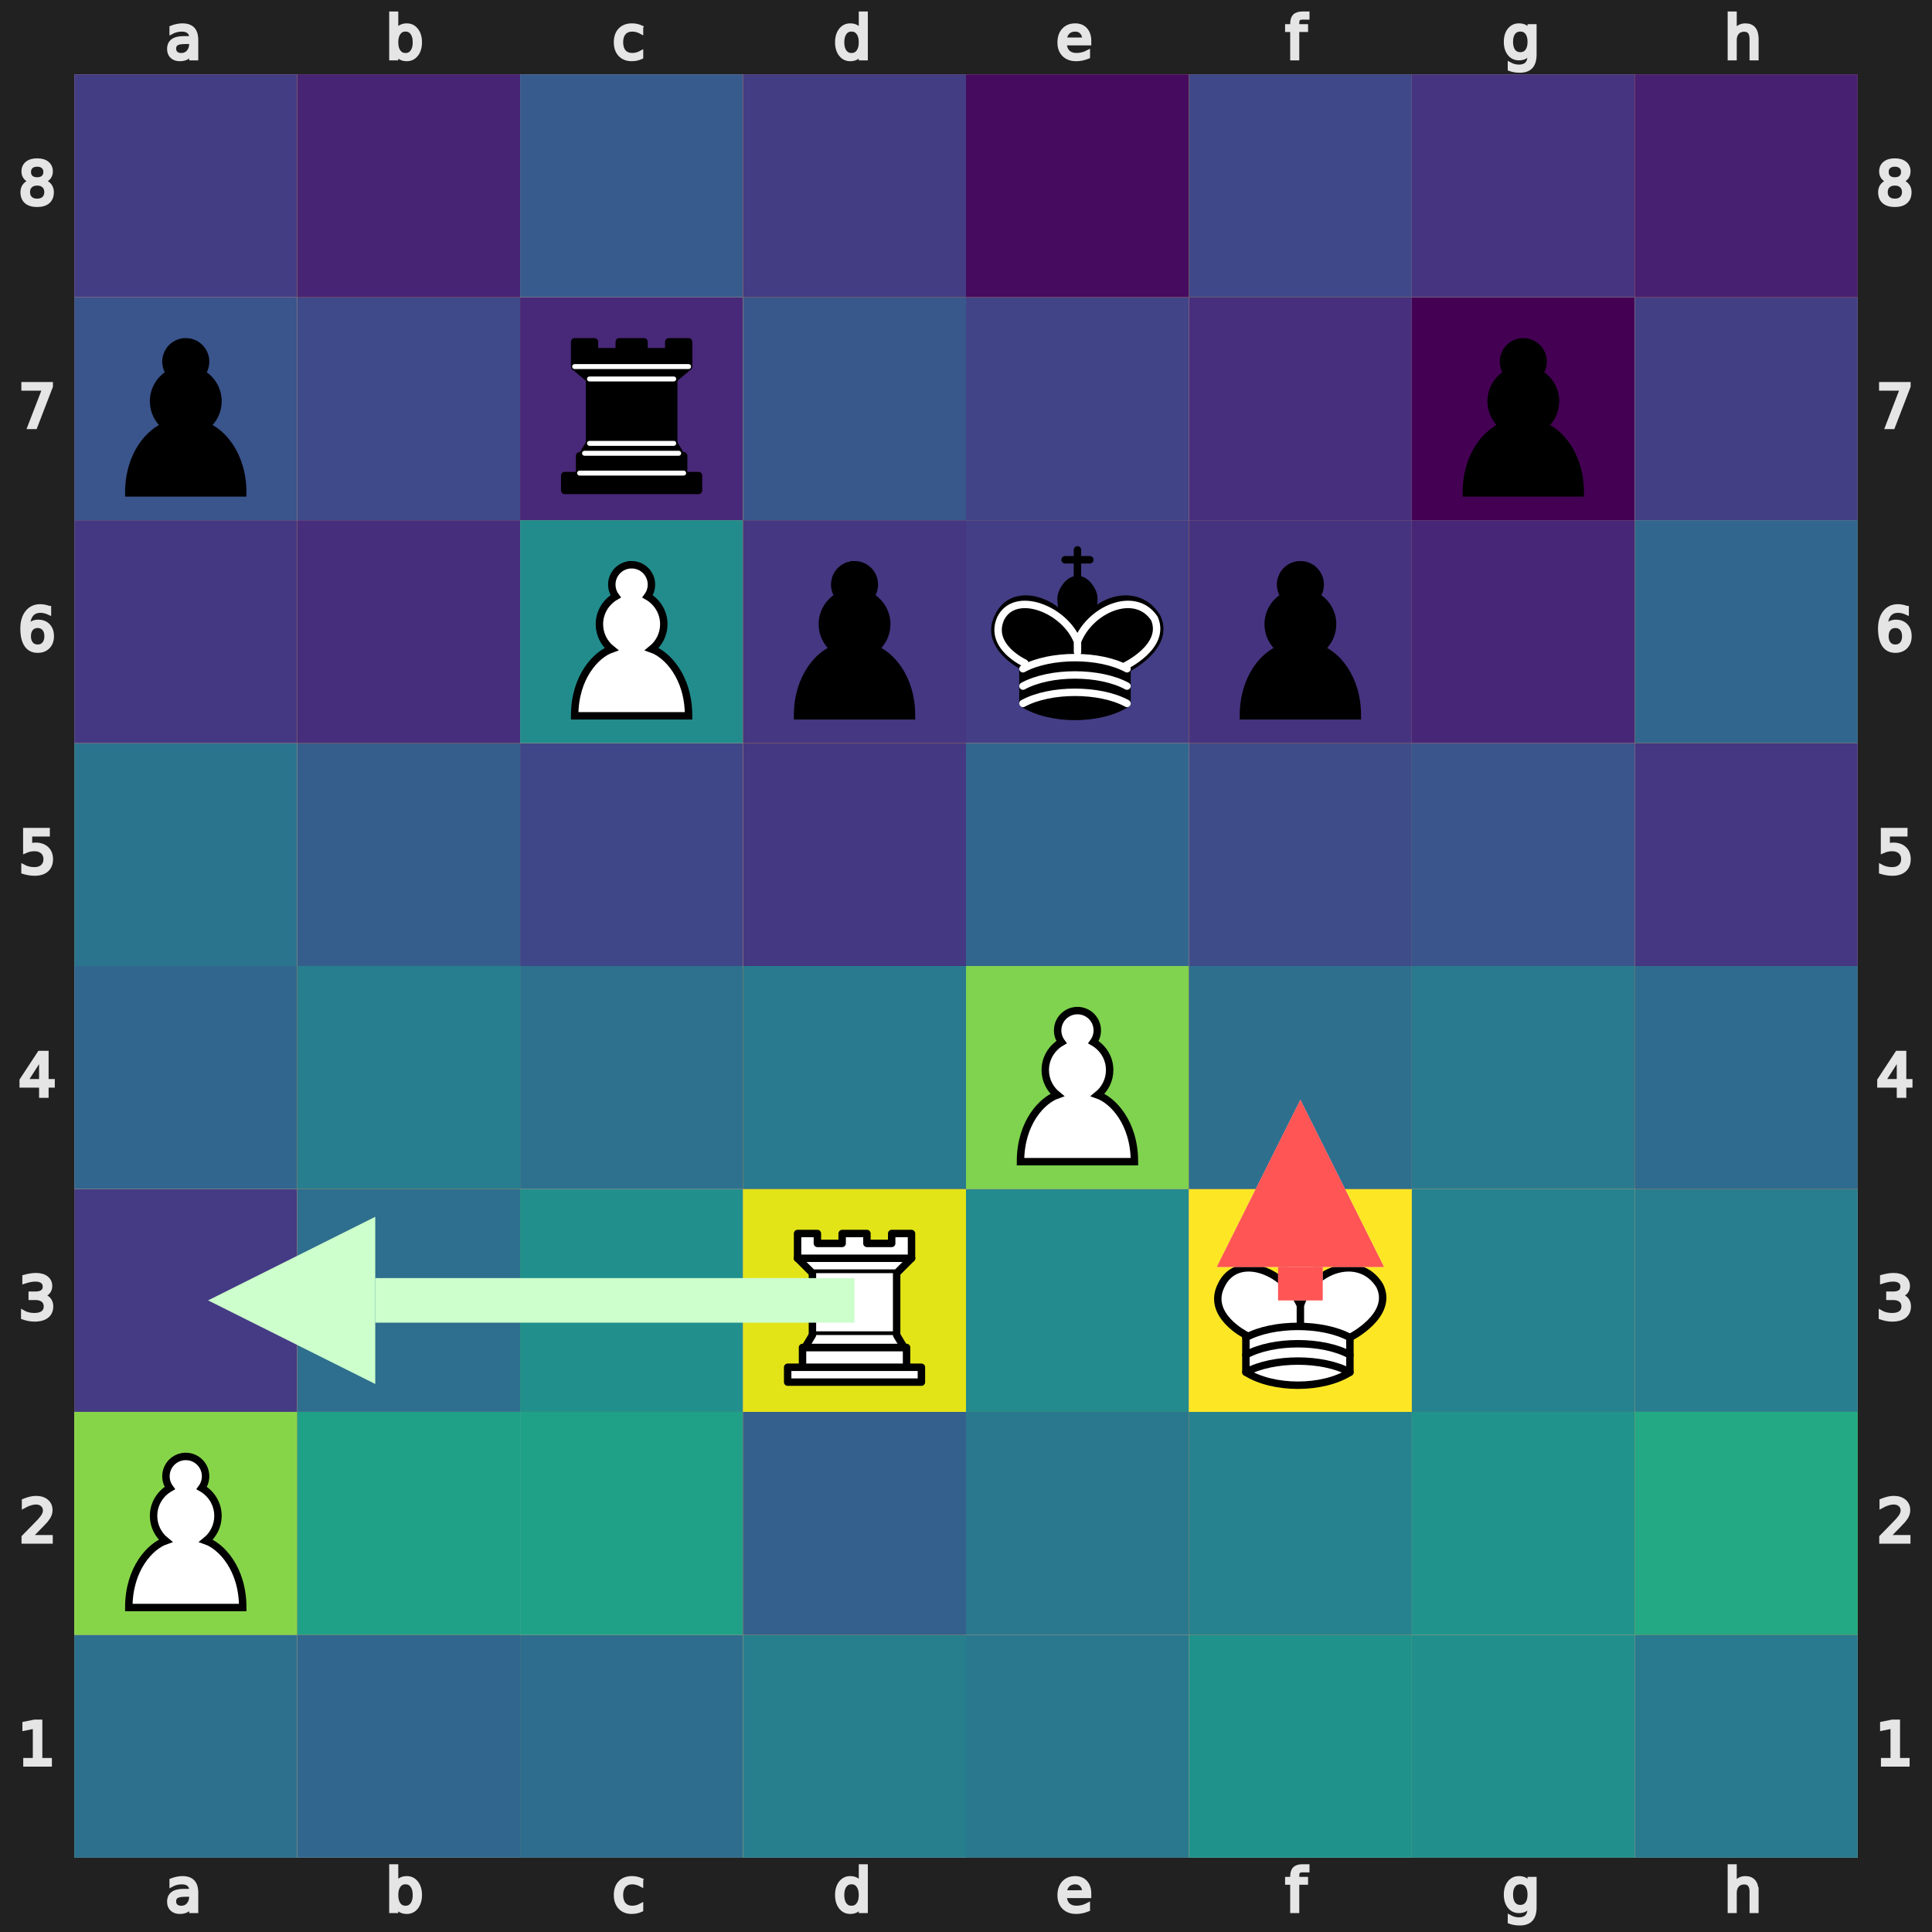 <svg xmlns="http://www.w3.org/2000/svg" xmlns:xlink="http://www.w3.org/1999/xlink" viewBox="0 0 390 390" width="300" height="300"><rect x="0" y="0" width="390" height="390" fill="#333333" stroke="none"/><desc><pre>. . . . . . . .
p . r . . . p .
. . P p k p . .
. . . . . . . .
. . . . P . . .
. . . R . K . .
P . . . . . . .
. . . . . . . .</pre></desc><defs><g id="white-pawn" class="white pawn"><path d="M22.5 9c-2.21 0-4 1.79-4 4 0 .89.29 1.71.78 2.38C17.33 16.5 16 18.59 16 21c0 2.03.94 3.84 2.41 5.03-3 1.06-7.41 5.55-7.41 13.47h23c0-7.92-4.41-12.41-7.41-13.47 1.47-1.19 2.41-3 2.41-5.03 0-2.41-1.33-4.5-3.28-5.62.49-.67.78-1.49.78-2.38 0-2.21-1.79-4-4-4z" fill="#fff" stroke="#000" stroke-width="1.5" stroke-linecap="round"/></g><g id="white-rook" class="white rook" fill="#fff" fill-rule="evenodd" stroke="#000" stroke-width="1.5" stroke-linecap="round" stroke-linejoin="round"><path d="M9 39h27v-3H9v3zM12 36v-4h21v4H12zM11 14V9h4v2h5V9h5v2h5V9h4v5" stroke-linecap="butt"/><path d="M34 14l-3 3H14l-3-3"/><path d="M31 17v12.5H14V17" stroke-linecap="butt" stroke-linejoin="miter"/><path d="M31 29.5l1.5 2.5h-20l1.5-2.5"/><path d="M11 14h23" fill="none" stroke-linejoin="miter"/></g><g id="white-king" class="white king" fill="none" fill-rule="evenodd" stroke="#000" stroke-width="1.5" stroke-linecap="round" stroke-linejoin="round"><path d="M22.5 11.63V6M20 8h5" stroke-linejoin="miter"/><path d="M22.5 25s4.5-7.5 3-10.5c0 0-1-2.5-3-2.5s-3 2.5-3 2.5c-1.5 3 3 10.5 3 10.5" fill="#fff" stroke-linecap="butt" stroke-linejoin="miter"/><path d="M11.5 37c5.5 3.5 15.5 3.5 21 0v-7s9-4.5 6-10.5c-4-6.5-13.5-3.5-16 4V27v-3.5c-3.5-7.5-13-10.5-16-4-3 6 5 10 5 10V37z" fill="#fff"/><path d="M11.5 30c5.5-3 15.5-3 21 0m-21 3.5c5.5-3 15.5-3 21 0m-21 3.5c5.5-3 15.5-3 21 0"/></g><g id="black-pawn" class="black pawn"><path d="M22.5 9c-2.21 0-4 1.79-4 4 0 .89.29 1.71.78 2.38C17.33 16.5 16 18.59 16 21c0 2.03.94 3.84 2.41 5.03-3 1.06-7.41 5.55-7.41 13.47h23c0-7.92-4.41-12.41-7.41-13.47 1.47-1.19 2.41-3 2.41-5.03 0-2.41-1.33-4.5-3.28-5.62.49-.67.78-1.49.78-2.38 0-2.21-1.79-4-4-4z" fill="#000" stroke="#000" stroke-width="1.5" stroke-linecap="round"/></g><g id="black-rook" class="black rook" fill="#000" fill-rule="evenodd" stroke="#000" stroke-width="1.5" stroke-linecap="round" stroke-linejoin="round"><path d="M9 39h27v-3H9v3zM12.5 32l1.5-2.5h17l1.5 2.5h-20zM12 36v-4h21v4H12z" stroke-linecap="butt"/><path d="M14 29.5v-13h17v13H14z" stroke-linecap="butt" stroke-linejoin="miter"/><path d="M14 16.5L11 14h23l-3 2.5H14zM11 14V9h4v2h5V9h5v2h5V9h4v5H11z" stroke-linecap="butt"/><path d="M12 35.5h21M13 31.5h19M14 29.5h17M14 16.5h17M11 14h23" fill="none" stroke="#fff" stroke-width="1" stroke-linejoin="miter"/></g><g id="black-king" class="black king" fill="none" fill-rule="evenodd" stroke="#000" stroke-width="1.5" stroke-linecap="round" stroke-linejoin="round"><path d="M22.5 11.63V6" stroke-linejoin="miter"/><path d="M22.5 25s4.5-7.5 3-10.5c0 0-1-2.5-3-2.5s-3 2.5-3 2.5c-1.5 3 3 10.5 3 10.5" fill="#000" stroke-linecap="butt" stroke-linejoin="miter"/><path d="M11.5 37c5.5 3.5 15.5 3.5 21 0v-7s9-4.5 6-10.5c-4-6.5-13.5-3.5-16 4V27v-3.5c-3.5-7.5-13-10.5-16-4-3 6 5 10 5 10V37z" fill="#000"/><path d="M20 8h5" stroke-linejoin="miter"/><path d="M32 29.5s8.5-4 6.03-9.65C34.15 14 25 18 22.5 24.5l.01 2.1-.01-2.1C20 18 9.906 14 6.997 19.85c-2.497 5.65 4.853 9 4.853 9M11.5 30c5.5-3 15.5-3 21 0m-21 3.5c5.5-3 15.5-3 21 0m-21 3.5c5.5-3 15.5-3 21 0" stroke="#fff"/></g></defs><rect x="7.5" y="7.5" width="375" height="375" fill="none" stroke="#212121" stroke-width="15"/><g transform="translate(20, 1) scale(0.75, 0.75)" fill="#e5e5e5" stroke="#e5e5e5"><path d="M23.328 10.016q-1.742 0-2.414.398-.672.398-.672 1.36 0 .765.5 1.218.508.445 1.375.445 1.196 0 1.914-.843.727-.852.727-2.258v-.32zm2.867-.594v4.992h-1.437v-1.328q-.492.797-1.227 1.18-.734.375-1.797.375-1.343 0-2.14-.75-.79-.758-.79-2.024 0-1.476.985-2.226.992-.75 2.953-.75h2.016V8.75q0-.992-.656-1.531-.649-.547-1.829-.547-.75 0-1.46.18-.711.18-1.368.539V6.062q.79-.304 1.532-.453.742-.156 1.445-.156 1.898 0 2.836.984.937.985.937 2.985z"/></g><g transform="translate(20, 375) scale(0.75, 0.75)" fill="#e5e5e5" stroke="#e5e5e5"><path d="M23.328 10.016q-1.742 0-2.414.398-.672.398-.672 1.36 0 .765.5 1.218.508.445 1.375.445 1.196 0 1.914-.843.727-.852.727-2.258v-.32zm2.867-.594v4.992h-1.437v-1.328q-.492.797-1.227 1.18-.734.375-1.797.375-1.343 0-2.14-.75-.79-.758-.79-2.024 0-1.476.985-2.226.992-.75 2.953-.75h2.016V8.75q0-.992-.656-1.531-.649-.547-1.829-.547-.75 0-1.46.18-.711.18-1.368.539V6.062q.79-.304 1.532-.453.742-.156 1.445-.156 1.898 0 2.836.984.937.985.937 2.985z"/></g><g transform="translate(65, 1) scale(0.75, 0.75)" fill="#e5e5e5" stroke="#e5e5e5"><path d="M24.922 10.047q0-1.586-.656-2.485-.649-.906-1.79-.906-1.14 0-1.796.906-.649.899-.649 2.485 0 1.586.649 2.492.656.898 1.797.898 1.14 0 1.789-.898.656-.906.656-2.492zm-4.89-3.055q.452-.781 1.14-1.156.695-.383 1.656-.383 1.594 0 2.586 1.266 1 1.265 1 3.328 0 2.062-1 3.328-.992 1.266-2.586 1.266-.96 0-1.656-.375-.688-.383-1.14-1.164v1.312h-1.446V2.258h1.445z"/></g><g transform="translate(65, 375) scale(0.75, 0.75)" fill="#e5e5e5" stroke="#e5e5e5"><path d="M24.922 10.047q0-1.586-.656-2.485-.649-.906-1.79-.906-1.14 0-1.796.906-.649.899-.649 2.485 0 1.586.649 2.492.656.898 1.797.898 1.14 0 1.789-.898.656-.906.656-2.492zm-4.89-3.055q.452-.781 1.14-1.156.695-.383 1.656-.383 1.594 0 2.586 1.266 1 1.265 1 3.328 0 2.062-1 3.328-.992 1.266-2.586 1.266-.96 0-1.656-.375-.688-.383-1.14-1.164v1.312h-1.446V2.258h1.445z"/></g><g transform="translate(110, 1) scale(0.75, 0.75)" fill="#e5e5e5" stroke="#e5e5e5"><path d="M25.96 6v1.344q-.608-.336-1.226-.5-.609-.172-1.234-.172-1.398 0-2.172.89-.773.883-.773 2.485 0 1.601.773 2.492.774.883 2.172.883.625 0 1.234-.164.618-.172 1.227-.508v1.328q-.602.281-1.25.422-.64.14-1.367.14-1.977 0-3.14-1.242-1.165-1.242-1.165-3.351 0-2.14 1.172-3.367 1.18-1.227 3.227-1.227.664 0 1.296.14.633.134 1.227.407z"/></g><g transform="translate(110, 375) scale(0.75, 0.75)" fill="#e5e5e5" stroke="#e5e5e5"><path d="M25.96 6v1.344q-.608-.336-1.226-.5-.609-.172-1.234-.172-1.398 0-2.172.89-.773.883-.773 2.485 0 1.601.773 2.492.774.883 2.172.883.625 0 1.234-.164.618-.172 1.227-.508v1.328q-.602.281-1.25.422-.64.14-1.367.14-1.977 0-3.14-1.242-1.165-1.242-1.165-3.351 0-2.14 1.172-3.367 1.18-1.227 3.227-1.227.664 0 1.296.14.633.134 1.227.407z"/></g><g transform="translate(155, 1) scale(0.75, 0.75)" fill="#e5e5e5" stroke="#e5e5e5"><path d="M24.973 6.992V2.258h1.437v12.156h-1.437v-1.312q-.453.78-1.149 1.164-.687.375-1.656.375-1.586 0-2.586-1.266-.992-1.266-.992-3.328 0-2.063.992-3.328 1-1.266 2.586-1.266.969 0 1.656.383.696.375 1.149 1.156zm-4.899 3.055q0 1.586.649 2.492.656.898 1.797.898 1.14 0 1.796-.898.657-.906.657-2.492 0-1.586-.657-2.485-.656-.906-1.796-.906-1.141 0-1.797.906-.649.899-.649 2.485z"/></g><g transform="translate(155, 375) scale(0.75, 0.75)" fill="#e5e5e5" stroke="#e5e5e5"><path d="M24.973 6.992V2.258h1.437v12.156h-1.437v-1.312q-.453.78-1.149 1.164-.687.375-1.656.375-1.586 0-2.586-1.266-.992-1.266-.992-3.328 0-2.063.992-3.328 1-1.266 2.586-1.266.969 0 1.656.383.696.375 1.149 1.156zm-4.899 3.055q0 1.586.649 2.492.656.898 1.797.898 1.14 0 1.796-.898.657-.906.657-2.492 0-1.586-.657-2.485-.656-.906-1.796-.906-1.141 0-1.797.906-.649.899-.649 2.485z"/></g><g transform="translate(200, 1) scale(0.75, 0.75)" fill="#e5e5e5" stroke="#e5e5e5"><path d="M26.555 9.68v.703h-6.61q.094 1.484.89 2.265.806.774 2.235.774.828 0 1.602-.203.781-.203 1.547-.61v1.36q-.774.328-1.586.5-.813.172-1.649.172-2.093 0-3.32-1.22-1.219-1.218-1.219-3.296 0-2.148 1.157-3.406 1.164-1.266 3.132-1.266 1.766 0 2.79 1.14 1.03 1.134 1.03 3.087zm-1.438-.422q-.015-1.18-.664-1.883-.64-.703-1.703-.703-1.203 0-1.93.68-.718.68-.828 1.914z"/></g><g transform="translate(200, 375) scale(0.75, 0.75)" fill="#e5e5e5" stroke="#e5e5e5"><path d="M26.555 9.68v.703h-6.61q.094 1.484.89 2.265.806.774 2.235.774.828 0 1.602-.203.781-.203 1.547-.61v1.36q-.774.328-1.586.5-.813.172-1.649.172-2.093 0-3.32-1.22-1.219-1.218-1.219-3.296 0-2.148 1.157-3.406 1.164-1.266 3.132-1.266 1.766 0 2.79 1.14 1.03 1.134 1.03 3.087zm-1.438-.422q-.015-1.18-.664-1.883-.64-.703-1.703-.703-1.203 0-1.93.68-.718.68-.828 1.914z"/></g><g transform="translate(245, 1) scale(0.75, 0.75)" fill="#e5e5e5" stroke="#e5e5e5"><path d="M25.285 2.258v1.195H23.91q-.773 0-1.078.313-.297.312-.297 1.125v.773h2.367v1.117h-2.367v7.633H21.09V6.781h-1.375V5.664h1.375v-.61q0-1.46.68-2.124.68-.672 2.156-.672z"/></g><g transform="translate(245, 375) scale(0.75, 0.75)" fill="#e5e5e5" stroke="#e5e5e5"><path d="M25.285 2.258v1.195H23.91q-.773 0-1.078.313-.297.312-.297 1.125v.773h2.367v1.117h-2.367v7.633H21.09V6.781h-1.375V5.664h1.375v-.61q0-1.46.68-2.124.68-.672 2.156-.672z"/></g><g transform="translate(290, 1) scale(0.75, 0.75)" fill="#e5e5e5" stroke="#e5e5e5"><path d="M24.973 9.937q0-1.562-.649-2.421-.64-.86-1.804-.86-1.157 0-1.805.86-.64.859-.64 2.421 0 1.555.64 2.415.648.859 1.805.859 1.164 0 1.804-.86.649-.859.649-2.414zm1.437 3.391q0 2.234-.992 3.32-.992 1.094-3.04 1.094-.757 0-1.429-.117-.672-.11-1.304-.344v-1.398q.632.344 1.25.508.617.164 1.257.164 1.414 0 2.118-.743.703-.734.703-2.226v-.711q-.446.773-1.141 1.156-.695.383-1.664.383-1.61 0-2.594-1.227-.984-1.226-.984-3.25 0-2.03.984-3.257.985-1.227 2.594-1.227.969 0 1.664.383t1.14 1.156V5.664h1.438z"/></g><g transform="translate(290, 375) scale(0.75, 0.75)" fill="#e5e5e5" stroke="#e5e5e5"><path d="M24.973 9.937q0-1.562-.649-2.421-.64-.86-1.804-.86-1.157 0-1.805.86-.64.859-.64 2.421 0 1.555.64 2.415.648.859 1.805.859 1.164 0 1.804-.86.649-.859.649-2.414zm1.437 3.391q0 2.234-.992 3.32-.992 1.094-3.04 1.094-.757 0-1.429-.117-.672-.11-1.304-.344v-1.398q.632.344 1.25.508.617.164 1.257.164 1.414 0 2.118-.743.703-.734.703-2.226v-.711q-.446.773-1.141 1.156-.695.383-1.664.383-1.61 0-2.594-1.227-.984-1.226-.984-3.25 0-2.03.984-3.257.985-1.227 2.594-1.227.969 0 1.664.383t1.14 1.156V5.664h1.438z"/></g><g transform="translate(335, 1) scale(0.75, 0.75)" fill="#e5e5e5" stroke="#e5e5e5"><path d="M26.164 9.133v5.281h-1.437V9.18q0-1.243-.485-1.86-.484-.617-1.453-.617-1.164 0-1.836.742-.672.742-.672 2.024v4.945h-1.445V2.258h1.445v4.765q.516-.789 1.211-1.18.703-.39 1.617-.39 1.508 0 2.282.938.773.93.773 2.742z"/></g><g transform="translate(335, 375) scale(0.75, 0.75)" fill="#e5e5e5" stroke="#e5e5e5"><path d="M26.164 9.133v5.281h-1.437V9.18q0-1.243-.485-1.86-.484-.617-1.453-.617-1.164 0-1.836.742-.672.742-.672 2.024v4.945h-1.445V2.258h1.445v4.765q.516-.789 1.211-1.18.703-.39 1.617-.39 1.508 0 2.282.938.773.93.773 2.742z"/></g><g transform="translate(0, 335) scale(0.75, 0.75)" fill="#e5e5e5" stroke="#e5e5e5"><path d="M6.754 26.996h2.578v-8.898l-2.805.562v-1.437l2.79-.563h1.578v10.336h2.578v1.328h-6.72z"/></g><g transform="translate(375, 335) scale(0.75, 0.75)" fill="#e5e5e5" stroke="#e5e5e5"><path d="M6.754 26.996h2.578v-8.898l-2.805.562v-1.437l2.79-.563h1.578v10.336h2.578v1.328h-6.72z"/></g><g transform="translate(0, 290) scale(0.75, 0.75)" fill="#e5e5e5" stroke="#e5e5e5"><path d="M8.195 26.996h5.508v1.328H6.297v-1.328q.898-.93 2.445-2.492 1.555-1.57 1.953-2.024.758-.851 1.055-1.437.305-.594.305-1.164 0-.93-.657-1.516-.648-.586-1.695-.586-.742 0-1.57.258-.82.258-1.758.781v-1.593q.953-.383 1.781-.578.828-.196 1.516-.196 1.812 0 2.89.906 1.079.907 1.079 2.422 0 .72-.274 1.368-.265.64-.976 1.515-.196.227-1.243 1.313-1.046 1.078-2.953 3.023z"/></g><g transform="translate(375, 290) scale(0.75, 0.75)" fill="#e5e5e5" stroke="#e5e5e5"><path d="M8.195 26.996h5.508v1.328H6.297v-1.328q.898-.93 2.445-2.492 1.555-1.57 1.953-2.024.758-.851 1.055-1.437.305-.594.305-1.164 0-.93-.657-1.516-.648-.586-1.695-.586-.742 0-1.57.258-.82.258-1.758.781v-1.593q.953-.383 1.781-.578.828-.196 1.516-.196 1.812 0 2.89.906 1.079.907 1.079 2.422 0 .72-.274 1.368-.265.64-.976 1.515-.196.227-1.243 1.313-1.046 1.078-2.953 3.023z"/></g><g transform="translate(0, 245) scale(0.75, 0.75)" fill="#e5e5e5" stroke="#e5e5e5"><path d="M11.434 22.035q1.132.242 1.765 1.008.64.766.64 1.89 0 1.727-1.187 2.672-1.187.946-3.375.946-.734 0-1.515-.149-.774-.14-1.602-.43V26.45q.656.383 1.438.578.78.196 1.632.196 1.485 0 2.258-.586.782-.586.782-1.703 0-1.032-.727-1.61-.719-.586-2.008-.586h-1.36v-1.297h1.423q1.164 0 1.78-.46.618-.47.618-1.344 0-.899-.64-1.375-.633-.485-1.82-.485-.65 0-1.391.141-.743.14-1.633.437V16.95q.898-.25 1.68-.375.788-.125 1.484-.125 1.797 0 2.844.82 1.046.813 1.046 2.204 0 .968-.554 1.64-.555.664-1.578.922z"/></g><g transform="translate(375, 245) scale(0.75, 0.75)" fill="#e5e5e5" stroke="#e5e5e5"><path d="M11.434 22.035q1.132.242 1.765 1.008.64.766.64 1.89 0 1.727-1.187 2.672-1.187.946-3.375.946-.734 0-1.515-.149-.774-.14-1.602-.43V26.45q.656.383 1.438.578.78.196 1.632.196 1.485 0 2.258-.586.782-.586.782-1.703 0-1.032-.727-1.61-.719-.586-2.008-.586h-1.36v-1.297h1.423q1.164 0 1.78-.46.618-.47.618-1.344 0-.899-.64-1.375-.633-.485-1.82-.485-.65 0-1.391.141-.743.14-1.633.437V16.95q.898-.25 1.68-.375.788-.125 1.484-.125 1.797 0 2.844.82 1.046.813 1.046 2.204 0 .968-.554 1.64-.555.664-1.578.922z"/></g><g transform="translate(0, 200) scale(0.75, 0.75)" fill="#e5e5e5" stroke="#e5e5e5"><path d="M11.016 18.035L7.03 24.262h3.985zm-.414-1.375h1.984v7.602h1.664v1.312h-1.664v2.75h-1.57v-2.75H5.75v-1.523z"/></g><g transform="translate(375, 200) scale(0.75, 0.75)" fill="#e5e5e5" stroke="#e5e5e5"><path d="M11.016 18.035L7.03 24.262h3.985zm-.414-1.375h1.984v7.602h1.664v1.312h-1.664v2.75h-1.57v-2.75H5.75v-1.523z"/></g><g transform="translate(0, 155) scale(0.75, 0.75)" fill="#e5e5e5" stroke="#e5e5e5"><path d="M6.719 16.66h6.195v1.328h-4.75v2.86q.344-.118.688-.172.343-.063.687-.063 1.953 0 3.094 1.07 1.14 1.07 1.14 2.899 0 1.883-1.171 2.93-1.172 1.039-3.305 1.039-.735 0-1.5-.125-.758-.125-1.57-.375v-1.586q.703.383 1.453.57.75.188 1.586.188 1.351 0 2.14-.711.79-.711.79-1.93 0-1.219-.79-1.93-.789-.71-2.14-.71-.633 0-1.266.14-.625.14-1.281.438z"/></g><g transform="translate(375, 155) scale(0.75, 0.75)" fill="#e5e5e5" stroke="#e5e5e5"><path d="M6.719 16.66h6.195v1.328h-4.75v2.86q.344-.118.688-.172.343-.063.687-.063 1.953 0 3.094 1.07 1.14 1.07 1.14 2.899 0 1.883-1.171 2.93-1.172 1.039-3.305 1.039-.735 0-1.5-.125-.758-.125-1.57-.375v-1.586q.703.383 1.453.57.75.188 1.586.188 1.351 0 2.14-.711.79-.711.79-1.93 0-1.219-.79-1.93-.789-.71-2.14-.71-.633 0-1.266.14-.625.14-1.281.438z"/></g><g transform="translate(0, 110) scale(0.75, 0.75)" fill="#e5e5e5" stroke="#e5e5e5"><path d="M10.137 21.863q-1.063 0-1.688.727-.617.726-.617 1.992 0 1.258.617 1.992.625.727 1.688.727 1.062 0 1.68-.727.624-.734.624-1.992 0-1.266-.625-1.992-.617-.727-1.68-.727zm3.133-4.945v1.437q-.594-.28-1.204-.43-.601-.148-1.195-.148-1.562 0-2.39 1.055-.82 1.055-.938 3.188.46-.68 1.156-1.04.696-.367 1.531-.367 1.758 0 2.774 1.07 1.023 1.063 1.023 2.899 0 1.797-1.062 2.883-1.063 1.086-2.828 1.086-2.024 0-3.094-1.547-1.07-1.555-1.07-4.5 0-2.766 1.312-4.406 1.313-1.649 3.524-1.649.593 0 1.195.117.61.118 1.266.352z"/></g><g transform="translate(375, 110) scale(0.75, 0.75)" fill="#e5e5e5" stroke="#e5e5e5"><path d="M10.137 21.863q-1.063 0-1.688.727-.617.726-.617 1.992 0 1.258.617 1.992.625.727 1.688.727 1.062 0 1.68-.727.624-.734.624-1.992 0-1.266-.625-1.992-.617-.727-1.68-.727zm3.133-4.945v1.437q-.594-.28-1.204-.43-.601-.148-1.195-.148-1.562 0-2.39 1.055-.82 1.055-.938 3.188.46-.68 1.156-1.04.696-.367 1.531-.367 1.758 0 2.774 1.07 1.023 1.063 1.023 2.899 0 1.797-1.062 2.883-1.063 1.086-2.828 1.086-2.024 0-3.094-1.547-1.07-1.555-1.07-4.5 0-2.766 1.312-4.406 1.313-1.649 3.524-1.649.593 0 1.195.117.61.118 1.266.352z"/></g><g transform="translate(0, 65) scale(0.75, 0.75)" fill="#e5e5e5" stroke="#e5e5e5"><path d="M6.25 16.66h7.5v.672L9.516 28.324H7.867l3.985-10.336H6.25z"/></g><g transform="translate(375, 65) scale(0.75, 0.75)" fill="#e5e5e5" stroke="#e5e5e5"><path d="M6.25 16.66h7.5v.672L9.516 28.324H7.867l3.985-10.336H6.25z"/></g><g transform="translate(0, 20) scale(0.75, 0.75)" fill="#e5e5e5" stroke="#e5e5e5"><path d="M10 22.785q-1.125 0-1.773.602-.641.601-.641 1.656t.64 1.656q.649.602 1.774.602t1.773-.602q.649-.61.649-1.656 0-1.055-.649-1.656-.64-.602-1.773-.602zm-1.578-.672q-1.016-.25-1.586-.945-.563-.695-.563-1.695 0-1.399.993-2.211 1-.813 2.734-.813 1.742 0 2.734.813.993.812.993 2.21 0 1-.57 1.696-.563.695-1.571.945 1.14.266 1.773 1.04.641.773.641 1.89 0 1.695-1.04 2.602-1.03.906-2.96.906t-2.969-.906Q6 26.738 6 25.043q0-1.117.64-1.89.641-.774 1.782-1.04zm-.578-2.492q0 .906.562 1.414.57.508 1.594.508 1.016 0 1.586-.508.578-.508.578-1.414 0-.906-.578-1.414-.57-.508-1.586-.508-1.023 0-1.594.508-.562.508-.562 1.414z"/></g><g transform="translate(375, 20) scale(0.75, 0.75)" fill="#e5e5e5" stroke="#e5e5e5"><path d="M10 22.785q-1.125 0-1.773.602-.641.601-.641 1.656t.64 1.656q.649.602 1.774.602t1.773-.602q.649-.61.649-1.656 0-1.055-.649-1.656-.64-.602-1.773-.602zm-1.578-.672q-1.016-.25-1.586-.945-.563-.695-.563-1.695 0-1.399.993-2.211 1-.813 2.734-.813 1.742 0 2.734.813.993.812.993 2.21 0 1-.57 1.696-.563.695-1.571.945 1.14.266 1.773 1.04.641.773.641 1.89 0 1.695-1.04 2.602-1.03.906-2.96.906t-2.969-.906Q6 26.738 6 25.043q0-1.117.64-1.89.641-.774 1.782-1.04zm-.578-2.492q0 .906.562 1.414.57.508 1.594.508 1.016 0 1.586-.508.578-.508.578-1.414 0-.906-.578-1.414-.57-.508-1.586-.508-1.023 0-1.594.508-.562.508-.562 1.414z"/></g><rect x="15" y="330" width="45" height="45" class="square dark a1" stroke="none" fill="#d18b47"/><rect x="15" y="330" width="45" height="45" stroke="none" fill="#2d708e"/><rect x="60" y="330" width="45" height="45" class="square light b1" stroke="none" fill="#ffce9e"/><rect x="60" y="330" width="45" height="45" stroke="none" fill="#31678e"/><rect x="105" y="330" width="45" height="45" class="square dark c1" stroke="none" fill="#d18b47"/><rect x="105" y="330" width="45" height="45" stroke="none" fill="#2e6d8e"/><rect x="150" y="330" width="45" height="45" class="square light d1" stroke="none" fill="#ffce9e"/><rect x="150" y="330" width="45" height="45" stroke="none" fill="#277f8e"/><rect x="195" y="330" width="45" height="45" class="square dark e1" stroke="none" fill="#d18b47"/><rect x="195" y="330" width="45" height="45" stroke="none" fill="#2a788e"/><rect x="240" y="330" width="45" height="45" class="square light f1" stroke="none" fill="#ffce9e"/><rect x="240" y="330" width="45" height="45" stroke="none" fill="#20928c"/><rect x="285" y="330" width="45" height="45" class="square dark g1" stroke="none" fill="#d18b47"/><rect x="285" y="330" width="45" height="45" stroke="none" fill="#21908d"/><rect x="330" y="330" width="45" height="45" class="square light h1" stroke="none" fill="#ffce9e"/><rect x="330" y="330" width="45" height="45" stroke="none" fill="#297a8e"/><rect x="15" y="285" width="45" height="45" class="square light a2" stroke="none" fill="#ffce9e"/><rect x="15" y="285" width="45" height="45" stroke="none" fill="#86d549"/><rect x="60" y="285" width="45" height="45" class="square dark b2" stroke="none" fill="#d18b47"/><rect x="60" y="285" width="45" height="45" stroke="none" fill="#1fa188"/><rect x="105" y="285" width="45" height="45" class="square light c2" stroke="none" fill="#ffce9e"/><rect x="105" y="285" width="45" height="45" stroke="none" fill="#1fa188"/><rect x="150" y="285" width="45" height="45" class="square dark d2" stroke="none" fill="#d18b47"/><rect x="150" y="285" width="45" height="45" stroke="none" fill="#34608d"/><rect x="195" y="285" width="45" height="45" class="square light e2" stroke="none" fill="#ffce9e"/><rect x="195" y="285" width="45" height="45" stroke="none" fill="#2a788e"/><rect x="240" y="285" width="45" height="45" class="square dark f2" stroke="none" fill="#d18b47"/><rect x="240" y="285" width="45" height="45" stroke="none" fill="#26828e"/><rect x="285" y="285" width="45" height="45" class="square light g2" stroke="none" fill="#ffce9e"/><rect x="285" y="285" width="45" height="45" stroke="none" fill="#20938c"/><rect x="330" y="285" width="45" height="45" class="square dark h2" stroke="none" fill="#d18b47"/><rect x="330" y="285" width="45" height="45" stroke="none" fill="#23a983"/><rect x="15" y="240" width="45" height="45" class="square dark a3" stroke="none" fill="#d18b47"/><rect x="15" y="240" width="45" height="45" stroke="none" fill="#443b84"/><rect x="60" y="240" width="45" height="45" class="square light b3" stroke="none" fill="#ffce9e"/><rect x="60" y="240" width="45" height="45" stroke="none" fill="#2e6e8e"/><rect x="105" y="240" width="45" height="45" class="square dark c3" stroke="none" fill="#d18b47"/><rect x="105" y="240" width="45" height="45" stroke="none" fill="#21908d"/><rect x="150" y="240" width="45" height="45" class="square light d3" stroke="none" fill="#ffce9e"/><rect x="150" y="240" width="45" height="45" stroke="none" fill="#e2e418"/><rect x="195" y="240" width="45" height="45" class="square dark e3" stroke="none" fill="#d18b47"/><rect x="195" y="240" width="45" height="45" stroke="none" fill="#238a8d"/><rect x="240" y="240" width="45" height="45" class="square light f3" stroke="none" fill="#ffce9e"/><rect x="240" y="240" width="45" height="45" stroke="none" fill="#fde725"/><rect x="285" y="240" width="45" height="45" class="square dark g3" stroke="none" fill="#d18b47"/><rect x="285" y="240" width="45" height="45" stroke="none" fill="#26828e"/><rect x="330" y="240" width="45" height="45" class="square light h3" stroke="none" fill="#ffce9e"/><rect x="330" y="240" width="45" height="45" stroke="none" fill="#287d8e"/><rect x="15" y="195" width="45" height="45" class="square light a4" stroke="none" fill="#ffce9e"/><rect x="15" y="195" width="45" height="45" stroke="none" fill="#31668e"/><rect x="60" y="195" width="45" height="45" class="square dark b4" stroke="none" fill="#d18b47"/><rect x="60" y="195" width="45" height="45" stroke="none" fill="#277e8e"/><rect x="105" y="195" width="45" height="45" class="square light c4" stroke="none" fill="#ffce9e"/><rect x="105" y="195" width="45" height="45" stroke="none" fill="#2d718e"/><rect x="150" y="195" width="45" height="45" class="square dark d4" stroke="none" fill="#d18b47"/><rect x="150" y="195" width="45" height="45" stroke="none" fill="#297a8e"/><rect x="195" y="195" width="45" height="45" class="square light e4" stroke="none" fill="#ffce9e"/><rect x="195" y="195" width="45" height="45" stroke="none" fill="#7fd34e"/><rect x="240" y="195" width="45" height="45" class="square dark f4" stroke="none" fill="#d18b47"/><rect x="240" y="195" width="45" height="45" stroke="none" fill="#2e6f8e"/><rect x="285" y="195" width="45" height="45" class="square light g4" stroke="none" fill="#ffce9e"/><rect x="285" y="195" width="45" height="45" stroke="none" fill="#297a8e"/><rect x="330" y="195" width="45" height="45" class="square dark h4" stroke="none" fill="#d18b47"/><rect x="330" y="195" width="45" height="45" stroke="none" fill="#2f6b8e"/><rect x="15" y="150" width="45" height="45" class="square dark a5" stroke="none" fill="#d18b47"/><rect x="15" y="150" width="45" height="45" stroke="none" fill="#2b748e"/><rect x="60" y="150" width="45" height="45" class="square light b5" stroke="none" fill="#ffce9e"/><rect x="60" y="150" width="45" height="45" stroke="none" fill="#355e8d"/><rect x="105" y="150" width="45" height="45" class="square dark c5" stroke="none" fill="#d18b47"/><rect x="105" y="150" width="45" height="45" stroke="none" fill="#3f4788"/><rect x="150" y="150" width="45" height="45" class="square light d5" stroke="none" fill="#ffce9e"/><rect x="150" y="150" width="45" height="45" stroke="none" fill="#453882"/><rect x="195" y="150" width="45" height="45" class="square dark e5" stroke="none" fill="#d18b47"/><rect x="195" y="150" width="45" height="45" stroke="none" fill="#31678e"/><rect x="240" y="150" width="45" height="45" class="square light f5" stroke="none" fill="#ffce9e"/><rect x="240" y="150" width="45" height="45" stroke="none" fill="#3e4c8a"/><rect x="285" y="150" width="45" height="45" class="square dark g5" stroke="none" fill="#d18b47"/><rect x="285" y="150" width="45" height="45" stroke="none" fill="#39558c"/><rect x="330" y="150" width="45" height="45" class="square light h5" stroke="none" fill="#ffce9e"/><rect x="330" y="150" width="45" height="45" stroke="none" fill="#453781"/><rect x="15" y="105" width="45" height="45" class="square light a6" stroke="none" fill="#ffce9e"/><rect x="15" y="105" width="45" height="45" stroke="none" fill="#453882"/><rect x="60" y="105" width="45" height="45" class="square dark b6" stroke="none" fill="#d18b47"/><rect x="60" y="105" width="45" height="45" stroke="none" fill="#472e7c"/><rect x="105" y="105" width="45" height="45" class="square light c6" stroke="none" fill="#ffce9e"/><rect x="105" y="105" width="45" height="45" stroke="none" fill="#228c8d"/><rect x="150" y="105" width="45" height="45" class="square dark d6" stroke="none" fill="#d18b47"/><rect x="150" y="105" width="45" height="45" stroke="none" fill="#453781"/><rect x="195" y="105" width="45" height="45" class="square light e6" stroke="none" fill="#ffce9e"/><rect x="195" y="105" width="45" height="45" stroke="none" fill="#433e85"/><rect x="240" y="105" width="45" height="45" class="square dark f6" stroke="none" fill="#d18b47"/><rect x="240" y="105" width="45" height="45" stroke="none" fill="#46337f"/><rect x="285" y="105" width="45" height="45" class="square light g6" stroke="none" fill="#ffce9e"/><rect x="285" y="105" width="45" height="45" stroke="none" fill="#482677"/><rect x="330" y="105" width="45" height="45" class="square dark h6" stroke="none" fill="#d18b47"/><rect x="330" y="105" width="45" height="45" stroke="none" fill="#31678e"/><rect x="15" y="60" width="45" height="45" class="square dark a7" stroke="none" fill="#d18b47"/><rect x="15" y="60" width="45" height="45" stroke="none" fill="#3a548c"/><rect x="60" y="60" width="45" height="45" class="square light b7" stroke="none" fill="#ffce9e"/><rect x="60" y="60" width="45" height="45" stroke="none" fill="#3e4a89"/><rect x="105" y="60" width="45" height="45" class="square dark c7" stroke="none" fill="#d18b47"/><rect x="105" y="60" width="45" height="45" stroke="none" fill="#482878"/><rect x="150" y="60" width="45" height="45" class="square light d7" stroke="none" fill="#ffce9e"/><rect x="150" y="60" width="45" height="45" stroke="none" fill="#38588c"/><rect x="195" y="60" width="45" height="45" class="square dark e7" stroke="none" fill="#d18b47"/><rect x="195" y="60" width="45" height="45" stroke="none" fill="#414487"/><rect x="240" y="60" width="45" height="45" class="square light f7" stroke="none" fill="#ffce9e"/><rect x="240" y="60" width="45" height="45" stroke="none" fill="#472f7d"/><rect x="285" y="60" width="45" height="45" class="square dark g7" stroke="none" fill="#d18b47"/><rect x="285" y="60" width="45" height="45" stroke="none" fill="#440154"/><rect x="330" y="60" width="45" height="45" class="square light h7" stroke="none" fill="#ffce9e"/><rect x="330" y="60" width="45" height="45" stroke="none" fill="#423f85"/><rect x="15" y="15" width="45" height="45" class="square light a8" stroke="none" fill="#ffce9e"/><rect x="15" y="15" width="45" height="45" stroke="none" fill="#433d84"/><rect x="60" y="15" width="45" height="45" class="square dark b8" stroke="none" fill="#d18b47"/><rect x="60" y="15" width="45" height="45" stroke="none" fill="#482475"/><rect x="105" y="15" width="45" height="45" class="square light c8" stroke="none" fill="#ffce9e"/><rect x="105" y="15" width="45" height="45" stroke="none" fill="#375b8d"/><rect x="150" y="15" width="45" height="45" class="square dark d8" stroke="none" fill="#d18b47"/><rect x="150" y="15" width="45" height="45" stroke="none" fill="#433d84"/><rect x="195" y="15" width="45" height="45" class="square light e8" stroke="none" fill="#ffce9e"/><rect x="195" y="15" width="45" height="45" stroke="none" fill="#460b5e"/><rect x="240" y="15" width="45" height="45" class="square dark f8" stroke="none" fill="#d18b47"/><rect x="240" y="15" width="45" height="45" stroke="none" fill="#3f4889"/><rect x="285" y="15" width="45" height="45" class="square light g8" stroke="none" fill="#ffce9e"/><rect x="285" y="15" width="45" height="45" stroke="none" fill="#463480"/><rect x="330" y="15" width="45" height="45" class="square dark h8" stroke="none" fill="#d18b47"/><rect x="330" y="15" width="45" height="45" stroke="none" fill="#482071"/><use href="#white-pawn" xlink:href="#white-pawn" transform="translate(15, 285)"/><use href="#white-rook" xlink:href="#white-rook" transform="translate(150, 240)"/><use href="#white-king" xlink:href="#white-king" transform="translate(240, 240)"/><use href="#white-pawn" xlink:href="#white-pawn" transform="translate(195, 195)"/><use href="#white-pawn" xlink:href="#white-pawn" transform="translate(105, 105)"/><use href="#black-pawn" xlink:href="#black-pawn" transform="translate(150, 105)"/><use href="#black-king" xlink:href="#black-king" transform="translate(195, 105)"/><use href="#black-pawn" xlink:href="#black-pawn" transform="translate(240, 105)"/><use href="#black-pawn" xlink:href="#black-pawn" transform="translate(15, 60)"/><use href="#black-rook" xlink:href="#black-rook" transform="translate(105, 60)"/><use href="#black-pawn" xlink:href="#black-pawn" transform="translate(285, 60)"/><line x1="262.5" y1="262.5" x2="262.5" y2="255.75" stroke="#ffcccc" stroke-width="9.0" stroke-linecap="butt" class="arrow"/><polygon points="262.5,222.0 245.625,255.75 279.375,255.75" fill="#ffcccc" class="arrow"/><line x1="262.5" y1="262.5" x2="262.5" y2="255.75" stroke="#ff5555" stroke-width="9.0" stroke-linecap="butt" class="arrow"/><polygon points="262.5,222.0 245.625,255.75 279.375,255.75" fill="#ff5555" class="arrow"/><line x1="172.5" y1="262.5" x2="75.75" y2="262.5" stroke="#ccffcc" stroke-width="9.0" stroke-linecap="butt" class="arrow"/><polygon points="42.0,262.5 75.75,279.375 75.75,245.625" fill="#ccffcc" class="arrow"/></svg>